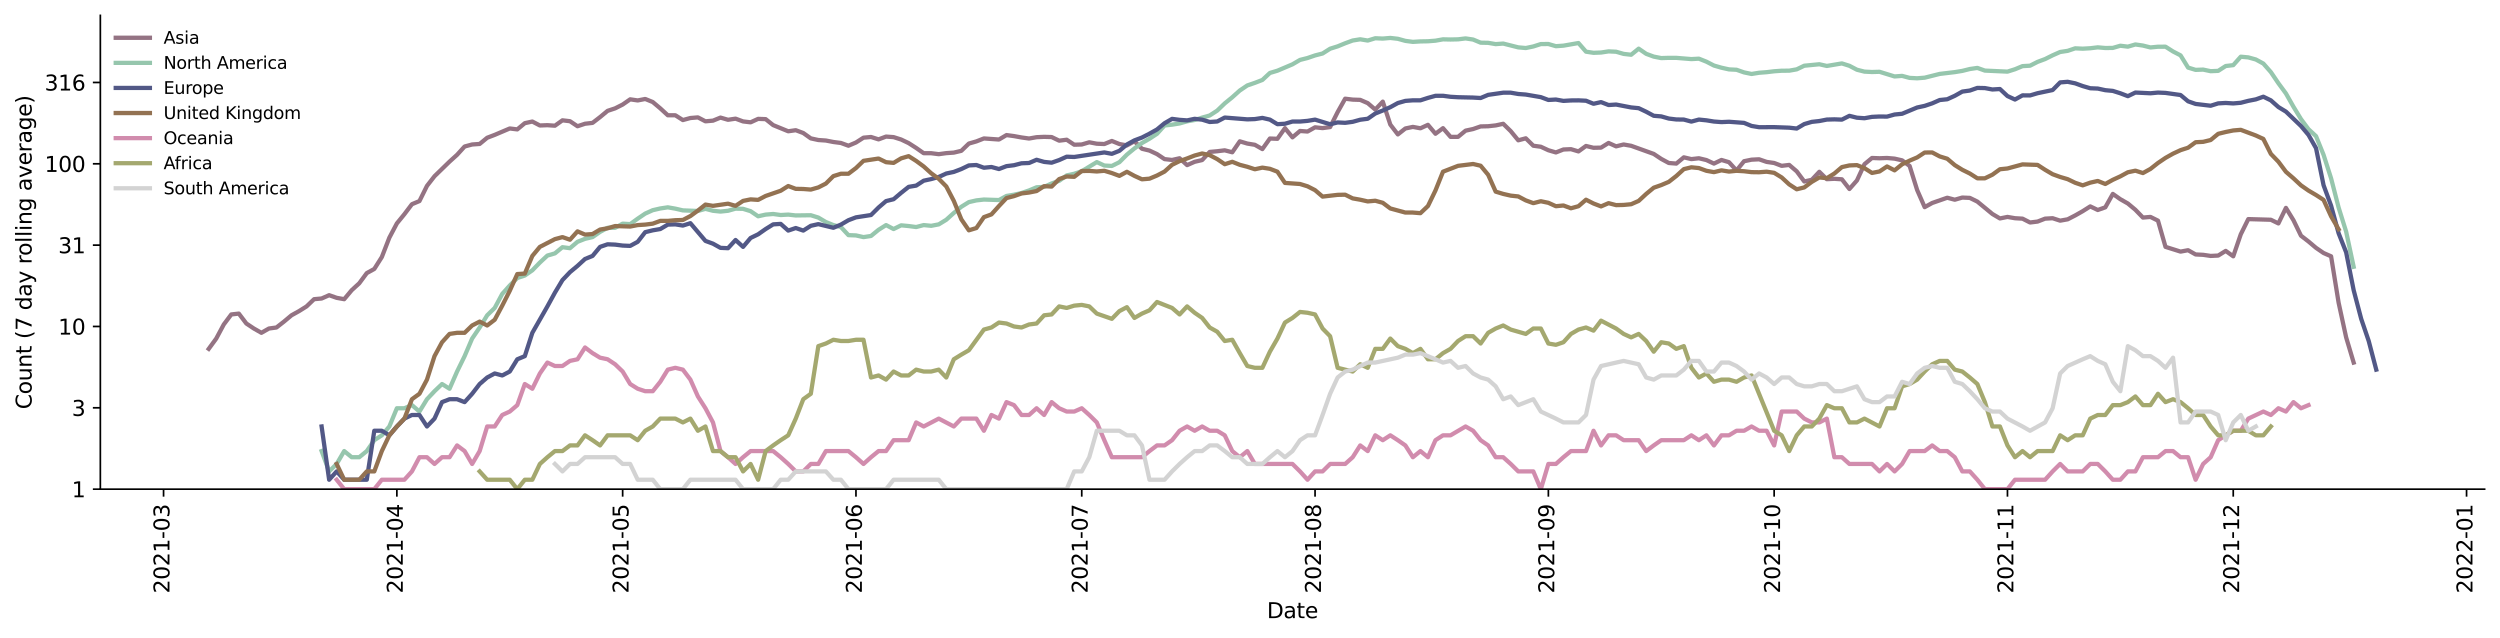 <?xml version="1.0" encoding="utf-8" standalone="no"?>
<!DOCTYPE svg PUBLIC "-//W3C//DTD SVG 1.1//EN"
  "http://www.w3.org/Graphics/SVG/1.1/DTD/svg11.dtd">
<svg height="298.621pt" version="1.1" viewBox="0 0 1170.166 298.621" width="1170.166pt" xmlns="http://www.w3.org/2000/svg" xmlns:xlink="http://www.w3.org/1999/xlink">
 <defs>
  <style type="text/css">*{stroke-linecap:butt;stroke-linejoin:round;}</style>
 </defs>
 <g id="figure_1">
  <g id="patch_1">
   <path d="M 0 298.621 
L 1170.166 298.621 
L 1170.166 0 
L 0 0 
z
" style="fill:#ffffff;"/>
  </g>
  <g id="axes_1">
   <g id="patch_2">
    <path d="M 46.966 228.96 
L 1162.966 228.96 
L 1162.966 7.2 
L 46.966 7.2 
z
" style="fill:#ffffff;"/>
   </g>
   <g id="matplotlib.axis_1">
    <g id="xtick_1">
     <g id="line2d_1">
      <defs>
       <path d="M 0 0 
L 0 3.5 
" id="mc1070c1265" style="stroke:#000000;stroke-width:0.8;"/>
      </defs>
      <g>
       <use style="stroke:#000000;stroke-width:0.8;" x="76.557" xlink:href="#mc1070c1265" y="228.96"/>
      </g>
     </g>
     <g id="text_1">
      <!-- 2021-03 -->
      <g transform="translate(79.316 277.743)rotate(-90)scale(0.1 -0.1)">
       <defs>
        <path d="M 1228 531 
L 3431 531 
L 3431 0 
L 469 0 
L 469 531 
Q 828 903 1448 1529 
Q 2069 2156 2228 2338 
Q 2531 2678 2651 2914 
Q 2772 3150 2772 3378 
Q 2772 3750 2511 3984 
Q 2250 4219 1831 4219 
Q 1534 4219 1204 4116 
Q 875 4013 500 3803 
L 500 4441 
Q 881 4594 1212 4672 
Q 1544 4750 1819 4750 
Q 2544 4750 2975 4387 
Q 3406 4025 3406 3419 
Q 3406 3131 3298 2873 
Q 3191 2616 2906 2266 
Q 2828 2175 2409 1742 
Q 1991 1309 1228 531 
z
" id="DejaVuSans-32" transform="scale(0.016)"/>
        <path d="M 2034 4250 
Q 1547 4250 1301 3770 
Q 1056 3291 1056 2328 
Q 1056 1369 1301 889 
Q 1547 409 2034 409 
Q 2525 409 2770 889 
Q 3016 1369 3016 2328 
Q 3016 3291 2770 3770 
Q 2525 4250 2034 4250 
z
M 2034 4750 
Q 2819 4750 3233 4129 
Q 3647 3509 3647 2328 
Q 3647 1150 3233 529 
Q 2819 -91 2034 -91 
Q 1250 -91 836 529 
Q 422 1150 422 2328 
Q 422 3509 836 4129 
Q 1250 4750 2034 4750 
z
" id="DejaVuSans-30" transform="scale(0.016)"/>
        <path d="M 794 531 
L 1825 531 
L 1825 4091 
L 703 3866 
L 703 4441 
L 1819 4666 
L 2450 4666 
L 2450 531 
L 3481 531 
L 3481 0 
L 794 0 
L 794 531 
z
" id="DejaVuSans-31" transform="scale(0.016)"/>
        <path d="M 313 2009 
L 1997 2009 
L 1997 1497 
L 313 1497 
L 313 2009 
z
" id="DejaVuSans-2d" transform="scale(0.016)"/>
        <path d="M 2597 2516 
Q 3050 2419 3304 2112 
Q 3559 1806 3559 1356 
Q 3559 666 3084 287 
Q 2609 -91 1734 -91 
Q 1441 -91 1130 -33 
Q 819 25 488 141 
L 488 750 
Q 750 597 1062 519 
Q 1375 441 1716 441 
Q 2309 441 2620 675 
Q 2931 909 2931 1356 
Q 2931 1769 2642 2001 
Q 2353 2234 1838 2234 
L 1294 2234 
L 1294 2753 
L 1863 2753 
Q 2328 2753 2575 2939 
Q 2822 3125 2822 3475 
Q 2822 3834 2567 4026 
Q 2313 4219 1838 4219 
Q 1578 4219 1281 4162 
Q 984 4106 628 3988 
L 628 4550 
Q 988 4650 1302 4700 
Q 1616 4750 1894 4750 
Q 2613 4750 3031 4423 
Q 3450 4097 3450 3541 
Q 3450 3153 3228 2886 
Q 3006 2619 2597 2516 
z
" id="DejaVuSans-33" transform="scale(0.016)"/>
       </defs>
       <use xlink:href="#DejaVuSans-32"/>
       <use x="63.623" xlink:href="#DejaVuSans-30"/>
       <use x="127.246" xlink:href="#DejaVuSans-32"/>
       <use x="190.869" xlink:href="#DejaVuSans-31"/>
       <use x="254.492" xlink:href="#DejaVuSans-2d"/>
       <use x="290.576" xlink:href="#DejaVuSans-30"/>
       <use x="354.199" xlink:href="#DejaVuSans-33"/>
      </g>
     </g>
    </g>
    <g id="xtick_2">
     <g id="line2d_2">
      <g>
       <use style="stroke:#000000;stroke-width:0.8;" x="185.761" xlink:href="#mc1070c1265" y="228.96"/>
      </g>
     </g>
     <g id="text_2">
      <!-- 2021-04 -->
      <g transform="translate(188.52 277.743)rotate(-90)scale(0.1 -0.1)">
       <defs>
        <path d="M 2419 4116 
L 825 1625 
L 2419 1625 
L 2419 4116 
z
M 2253 4666 
L 3047 4666 
L 3047 1625 
L 3713 1625 
L 3713 1100 
L 3047 1100 
L 3047 0 
L 2419 0 
L 2419 1100 
L 313 1100 
L 313 1709 
L 2253 4666 
z
" id="DejaVuSans-34" transform="scale(0.016)"/>
       </defs>
       <use xlink:href="#DejaVuSans-32"/>
       <use x="63.623" xlink:href="#DejaVuSans-30"/>
       <use x="127.246" xlink:href="#DejaVuSans-32"/>
       <use x="190.869" xlink:href="#DejaVuSans-31"/>
       <use x="254.492" xlink:href="#DejaVuSans-2d"/>
       <use x="290.576" xlink:href="#DejaVuSans-30"/>
       <use x="354.199" xlink:href="#DejaVuSans-34"/>
      </g>
     </g>
    </g>
    <g id="xtick_3">
     <g id="line2d_3">
      <g>
       <use style="stroke:#000000;stroke-width:0.8;" x="291.443" xlink:href="#mc1070c1265" y="228.96"/>
      </g>
     </g>
     <g id="text_3">
      <!-- 2021-05 -->
      <g transform="translate(294.202 277.743)rotate(-90)scale(0.1 -0.1)">
       <defs>
        <path d="M 691 4666 
L 3169 4666 
L 3169 4134 
L 1269 4134 
L 1269 2991 
Q 1406 3038 1543 3061 
Q 1681 3084 1819 3084 
Q 2600 3084 3056 2656 
Q 3513 2228 3513 1497 
Q 3513 744 3044 326 
Q 2575 -91 1722 -91 
Q 1428 -91 1123 -41 
Q 819 9 494 109 
L 494 744 
Q 775 591 1075 516 
Q 1375 441 1709 441 
Q 2250 441 2565 725 
Q 2881 1009 2881 1497 
Q 2881 1984 2565 2268 
Q 2250 2553 1709 2553 
Q 1456 2553 1204 2497 
Q 953 2441 691 2322 
L 691 4666 
z
" id="DejaVuSans-35" transform="scale(0.016)"/>
       </defs>
       <use xlink:href="#DejaVuSans-32"/>
       <use x="63.623" xlink:href="#DejaVuSans-30"/>
       <use x="127.246" xlink:href="#DejaVuSans-32"/>
       <use x="190.869" xlink:href="#DejaVuSans-31"/>
       <use x="254.492" xlink:href="#DejaVuSans-2d"/>
       <use x="290.576" xlink:href="#DejaVuSans-30"/>
       <use x="354.199" xlink:href="#DejaVuSans-35"/>
      </g>
     </g>
    </g>
    <g id="xtick_4">
     <g id="line2d_4">
      <g>
       <use style="stroke:#000000;stroke-width:0.8;" x="400.647" xlink:href="#mc1070c1265" y="228.96"/>
      </g>
     </g>
     <g id="text_4">
      <!-- 2021-06 -->
      <g transform="translate(403.407 277.743)rotate(-90)scale(0.1 -0.1)">
       <defs>
        <path d="M 2113 2584 
Q 1688 2584 1439 2293 
Q 1191 2003 1191 1497 
Q 1191 994 1439 701 
Q 1688 409 2113 409 
Q 2538 409 2786 701 
Q 3034 994 3034 1497 
Q 3034 2003 2786 2293 
Q 2538 2584 2113 2584 
z
M 3366 4563 
L 3366 3988 
Q 3128 4100 2886 4159 
Q 2644 4219 2406 4219 
Q 1781 4219 1451 3797 
Q 1122 3375 1075 2522 
Q 1259 2794 1537 2939 
Q 1816 3084 2150 3084 
Q 2853 3084 3261 2657 
Q 3669 2231 3669 1497 
Q 3669 778 3244 343 
Q 2819 -91 2113 -91 
Q 1303 -91 875 529 
Q 447 1150 447 2328 
Q 447 3434 972 4092 
Q 1497 4750 2381 4750 
Q 2619 4750 2861 4703 
Q 3103 4656 3366 4563 
z
" id="DejaVuSans-36" transform="scale(0.016)"/>
       </defs>
       <use xlink:href="#DejaVuSans-32"/>
       <use x="63.623" xlink:href="#DejaVuSans-30"/>
       <use x="127.246" xlink:href="#DejaVuSans-32"/>
       <use x="190.869" xlink:href="#DejaVuSans-31"/>
       <use x="254.492" xlink:href="#DejaVuSans-2d"/>
       <use x="290.576" xlink:href="#DejaVuSans-30"/>
       <use x="354.199" xlink:href="#DejaVuSans-36"/>
      </g>
     </g>
    </g>
    <g id="xtick_5">
     <g id="line2d_5">
      <g>
       <use style="stroke:#000000;stroke-width:0.8;" x="506.329" xlink:href="#mc1070c1265" y="228.96"/>
      </g>
     </g>
     <g id="text_5">
      <!-- 2021-07 -->
      <g transform="translate(509.089 277.743)rotate(-90)scale(0.1 -0.1)">
       <defs>
        <path d="M 525 4666 
L 3525 4666 
L 3525 4397 
L 1831 0 
L 1172 0 
L 2766 4134 
L 525 4134 
L 525 4666 
z
" id="DejaVuSans-37" transform="scale(0.016)"/>
       </defs>
       <use xlink:href="#DejaVuSans-32"/>
       <use x="63.623" xlink:href="#DejaVuSans-30"/>
       <use x="127.246" xlink:href="#DejaVuSans-32"/>
       <use x="190.869" xlink:href="#DejaVuSans-31"/>
       <use x="254.492" xlink:href="#DejaVuSans-2d"/>
       <use x="290.576" xlink:href="#DejaVuSans-30"/>
       <use x="354.199" xlink:href="#DejaVuSans-37"/>
      </g>
     </g>
    </g>
    <g id="xtick_6">
     <g id="line2d_6">
      <g>
       <use style="stroke:#000000;stroke-width:0.8;" x="615.534" xlink:href="#mc1070c1265" y="228.96"/>
      </g>
     </g>
     <g id="text_6">
      <!-- 2021-08 -->
      <g transform="translate(618.293 277.743)rotate(-90)scale(0.1 -0.1)">
       <defs>
        <path d="M 2034 2216 
Q 1584 2216 1326 1975 
Q 1069 1734 1069 1313 
Q 1069 891 1326 650 
Q 1584 409 2034 409 
Q 2484 409 2743 651 
Q 3003 894 3003 1313 
Q 3003 1734 2745 1975 
Q 2488 2216 2034 2216 
z
M 1403 2484 
Q 997 2584 770 2862 
Q 544 3141 544 3541 
Q 544 4100 942 4425 
Q 1341 4750 2034 4750 
Q 2731 4750 3128 4425 
Q 3525 4100 3525 3541 
Q 3525 3141 3298 2862 
Q 3072 2584 2669 2484 
Q 3125 2378 3379 2068 
Q 3634 1759 3634 1313 
Q 3634 634 3220 271 
Q 2806 -91 2034 -91 
Q 1263 -91 848 271 
Q 434 634 434 1313 
Q 434 1759 690 2068 
Q 947 2378 1403 2484 
z
M 1172 3481 
Q 1172 3119 1398 2916 
Q 1625 2713 2034 2713 
Q 2441 2713 2670 2916 
Q 2900 3119 2900 3481 
Q 2900 3844 2670 4047 
Q 2441 4250 2034 4250 
Q 1625 4250 1398 4047 
Q 1172 3844 1172 3481 
z
" id="DejaVuSans-38" transform="scale(0.016)"/>
       </defs>
       <use xlink:href="#DejaVuSans-32"/>
       <use x="63.623" xlink:href="#DejaVuSans-30"/>
       <use x="127.246" xlink:href="#DejaVuSans-32"/>
       <use x="190.869" xlink:href="#DejaVuSans-31"/>
       <use x="254.492" xlink:href="#DejaVuSans-2d"/>
       <use x="290.576" xlink:href="#DejaVuSans-30"/>
       <use x="354.199" xlink:href="#DejaVuSans-38"/>
      </g>
     </g>
    </g>
    <g id="xtick_7">
     <g id="line2d_7">
      <g>
       <use style="stroke:#000000;stroke-width:0.8;" x="724.738" xlink:href="#mc1070c1265" y="228.96"/>
      </g>
     </g>
     <g id="text_7">
      <!-- 2021-09 -->
      <g transform="translate(727.498 277.743)rotate(-90)scale(0.1 -0.1)">
       <defs>
        <path d="M 703 97 
L 703 672 
Q 941 559 1184 500 
Q 1428 441 1663 441 
Q 2288 441 2617 861 
Q 2947 1281 2994 2138 
Q 2813 1869 2534 1725 
Q 2256 1581 1919 1581 
Q 1219 1581 811 2004 
Q 403 2428 403 3163 
Q 403 3881 828 4315 
Q 1253 4750 1959 4750 
Q 2769 4750 3195 4129 
Q 3622 3509 3622 2328 
Q 3622 1225 3098 567 
Q 2575 -91 1691 -91 
Q 1453 -91 1209 -44 
Q 966 3 703 97 
z
M 1959 2075 
Q 2384 2075 2632 2365 
Q 2881 2656 2881 3163 
Q 2881 3666 2632 3958 
Q 2384 4250 1959 4250 
Q 1534 4250 1286 3958 
Q 1038 3666 1038 3163 
Q 1038 2656 1286 2365 
Q 1534 2075 1959 2075 
z
" id="DejaVuSans-39" transform="scale(0.016)"/>
       </defs>
       <use xlink:href="#DejaVuSans-32"/>
       <use x="63.623" xlink:href="#DejaVuSans-30"/>
       <use x="127.246" xlink:href="#DejaVuSans-32"/>
       <use x="190.869" xlink:href="#DejaVuSans-31"/>
       <use x="254.492" xlink:href="#DejaVuSans-2d"/>
       <use x="290.576" xlink:href="#DejaVuSans-30"/>
       <use x="354.199" xlink:href="#DejaVuSans-39"/>
      </g>
     </g>
    </g>
    <g id="xtick_8">
     <g id="line2d_8">
      <g>
       <use style="stroke:#000000;stroke-width:0.8;" x="830.42" xlink:href="#mc1070c1265" y="228.96"/>
      </g>
     </g>
     <g id="text_8">
      <!-- 2021-10 -->
      <g transform="translate(833.18 277.743)rotate(-90)scale(0.1 -0.1)">
       <use xlink:href="#DejaVuSans-32"/>
       <use x="63.623" xlink:href="#DejaVuSans-30"/>
       <use x="127.246" xlink:href="#DejaVuSans-32"/>
       <use x="190.869" xlink:href="#DejaVuSans-31"/>
       <use x="254.492" xlink:href="#DejaVuSans-2d"/>
       <use x="290.576" xlink:href="#DejaVuSans-31"/>
       <use x="354.199" xlink:href="#DejaVuSans-30"/>
      </g>
     </g>
    </g>
    <g id="xtick_9">
     <g id="line2d_9">
      <g>
       <use style="stroke:#000000;stroke-width:0.8;" x="939.625" xlink:href="#mc1070c1265" y="228.96"/>
      </g>
     </g>
     <g id="text_9">
      <!-- 2021-11 -->
      <g transform="translate(942.384 277.743)rotate(-90)scale(0.1 -0.1)">
       <use xlink:href="#DejaVuSans-32"/>
       <use x="63.623" xlink:href="#DejaVuSans-30"/>
       <use x="127.246" xlink:href="#DejaVuSans-32"/>
       <use x="190.869" xlink:href="#DejaVuSans-31"/>
       <use x="254.492" xlink:href="#DejaVuSans-2d"/>
       <use x="290.576" xlink:href="#DejaVuSans-31"/>
       <use x="354.199" xlink:href="#DejaVuSans-31"/>
      </g>
     </g>
    </g>
    <g id="xtick_10">
     <g id="line2d_10">
      <g>
       <use style="stroke:#000000;stroke-width:0.8;" x="1045.307" xlink:href="#mc1070c1265" y="228.96"/>
      </g>
     </g>
     <g id="text_10">
      <!-- 2021-12 -->
      <g transform="translate(1048.066 277.743)rotate(-90)scale(0.1 -0.1)">
       <use xlink:href="#DejaVuSans-32"/>
       <use x="63.623" xlink:href="#DejaVuSans-30"/>
       <use x="127.246" xlink:href="#DejaVuSans-32"/>
       <use x="190.869" xlink:href="#DejaVuSans-31"/>
       <use x="254.492" xlink:href="#DejaVuSans-2d"/>
       <use x="290.576" xlink:href="#DejaVuSans-31"/>
       <use x="354.199" xlink:href="#DejaVuSans-32"/>
      </g>
     </g>
    </g>
    <g id="xtick_11">
     <g id="line2d_11">
      <g>
       <use style="stroke:#000000;stroke-width:0.8;" x="1154.511" xlink:href="#mc1070c1265" y="228.96"/>
      </g>
     </g>
     <g id="text_11">
      <!-- 2022-01 -->
      <g transform="translate(1157.27 277.743)rotate(-90)scale(0.1 -0.1)">
       <use xlink:href="#DejaVuSans-32"/>
       <use x="63.623" xlink:href="#DejaVuSans-30"/>
       <use x="127.246" xlink:href="#DejaVuSans-32"/>
       <use x="190.869" xlink:href="#DejaVuSans-32"/>
       <use x="254.492" xlink:href="#DejaVuSans-2d"/>
       <use x="290.576" xlink:href="#DejaVuSans-30"/>
       <use x="354.199" xlink:href="#DejaVuSans-31"/>
      </g>
     </g>
    </g>
    <g id="text_12">
     <!-- Date -->
     <g transform="translate(593.015 289.341)scale(0.1 -0.1)">
      <defs>
       <path d="M 1259 4147 
L 1259 519 
L 2022 519 
Q 2988 519 3436 956 
Q 3884 1394 3884 2338 
Q 3884 3275 3436 3711 
Q 2988 4147 2022 4147 
L 1259 4147 
z
M 628 4666 
L 1925 4666 
Q 3281 4666 3915 4102 
Q 4550 3538 4550 2338 
Q 4550 1131 3912 565 
Q 3275 0 1925 0 
L 628 0 
L 628 4666 
z
" id="DejaVuSans-44" transform="scale(0.016)"/>
       <path d="M 2194 1759 
Q 1497 1759 1228 1600 
Q 959 1441 959 1056 
Q 959 750 1161 570 
Q 1363 391 1709 391 
Q 2188 391 2477 730 
Q 2766 1069 2766 1631 
L 2766 1759 
L 2194 1759 
z
M 3341 1997 
L 3341 0 
L 2766 0 
L 2766 531 
Q 2569 213 2275 61 
Q 1981 -91 1556 -91 
Q 1019 -91 701 211 
Q 384 513 384 1019 
Q 384 1609 779 1909 
Q 1175 2209 1959 2209 
L 2766 2209 
L 2766 2266 
Q 2766 2663 2505 2880 
Q 2244 3097 1772 3097 
Q 1472 3097 1187 3025 
Q 903 2953 641 2809 
L 641 3341 
Q 956 3463 1253 3523 
Q 1550 3584 1831 3584 
Q 2591 3584 2966 3190 
Q 3341 2797 3341 1997 
z
" id="DejaVuSans-61" transform="scale(0.016)"/>
       <path d="M 1172 4494 
L 1172 3500 
L 2356 3500 
L 2356 3053 
L 1172 3053 
L 1172 1153 
Q 1172 725 1289 603 
Q 1406 481 1766 481 
L 2356 481 
L 2356 0 
L 1766 0 
Q 1100 0 847 248 
Q 594 497 594 1153 
L 594 3053 
L 172 3053 
L 172 3500 
L 594 3500 
L 594 4494 
L 1172 4494 
z
" id="DejaVuSans-74" transform="scale(0.016)"/>
       <path d="M 3597 1894 
L 3597 1613 
L 953 1613 
Q 991 1019 1311 708 
Q 1631 397 2203 397 
Q 2534 397 2845 478 
Q 3156 559 3463 722 
L 3463 178 
Q 3153 47 2828 -22 
Q 2503 -91 2169 -91 
Q 1331 -91 842 396 
Q 353 884 353 1716 
Q 353 2575 817 3079 
Q 1281 3584 2069 3584 
Q 2775 3584 3186 3129 
Q 3597 2675 3597 1894 
z
M 3022 2063 
Q 3016 2534 2758 2815 
Q 2500 3097 2075 3097 
Q 1594 3097 1305 2825 
Q 1016 2553 972 2059 
L 3022 2063 
z
" id="DejaVuSans-65" transform="scale(0.016)"/>
      </defs>
      <use xlink:href="#DejaVuSans-44"/>
      <use x="77.002" xlink:href="#DejaVuSans-61"/>
      <use x="138.281" xlink:href="#DejaVuSans-74"/>
      <use x="177.49" xlink:href="#DejaVuSans-65"/>
     </g>
    </g>
   </g>
   <g id="matplotlib.axis_2">
    <g id="ytick_1">
     <g id="line2d_12">
      <defs>
       <path d="M 0 0 
L -3.5 0 
" id="m40c1a2ce57" style="stroke:#000000;stroke-width:0.8;"/>
      </defs>
      <g>
       <use style="stroke:#000000;stroke-width:0.8;" x="46.966" xlink:href="#m40c1a2ce57" y="228.96"/>
      </g>
     </g>
     <g id="text_13">
      <!-- 1 -->
      <g transform="translate(33.603 232.759)scale(0.1 -0.1)">
       <use xlink:href="#DejaVuSans-31"/>
      </g>
     </g>
    </g>
    <g id="ytick_2">
     <g id="line2d_13">
      <g>
       <use style="stroke:#000000;stroke-width:0.8;" x="46.966" xlink:href="#m40c1a2ce57" y="190.886"/>
      </g>
     </g>
     <g id="text_14">
      <!-- 3 -->
      <g transform="translate(33.603 194.686)scale(0.1 -0.1)">
       <use xlink:href="#DejaVuSans-33"/>
      </g>
     </g>
    </g>
    <g id="ytick_3">
     <g id="line2d_14">
      <g>
       <use style="stroke:#000000;stroke-width:0.8;" x="46.966" xlink:href="#m40c1a2ce57" y="152.813"/>
      </g>
     </g>
     <g id="text_15">
      <!-- 10 -->
      <g transform="translate(27.241 156.612)scale(0.1 -0.1)">
       <use xlink:href="#DejaVuSans-31"/>
       <use x="63.623" xlink:href="#DejaVuSans-30"/>
      </g>
     </g>
    </g>
    <g id="ytick_4">
     <g id="line2d_15">
      <g>
       <use style="stroke:#000000;stroke-width:0.8;" x="46.966" xlink:href="#m40c1a2ce57" y="114.739"/>
      </g>
     </g>
     <g id="text_16">
      <!-- 31 -->
      <g transform="translate(27.241 118.539)scale(0.1 -0.1)">
       <use xlink:href="#DejaVuSans-33"/>
       <use x="63.623" xlink:href="#DejaVuSans-31"/>
      </g>
     </g>
    </g>
    <g id="ytick_5">
     <g id="line2d_16">
      <g>
       <use style="stroke:#000000;stroke-width:0.8;" x="46.966" xlink:href="#m40c1a2ce57" y="76.666"/>
      </g>
     </g>
     <g id="text_17">
      <!-- 100 -->
      <g transform="translate(20.878 80.465)scale(0.1 -0.1)">
       <use xlink:href="#DejaVuSans-31"/>
       <use x="63.623" xlink:href="#DejaVuSans-30"/>
       <use x="127.246" xlink:href="#DejaVuSans-30"/>
      </g>
     </g>
    </g>
    <g id="ytick_6">
     <g id="line2d_17">
      <g>
       <use style="stroke:#000000;stroke-width:0.8;" x="46.966" xlink:href="#m40c1a2ce57" y="38.592"/>
      </g>
     </g>
     <g id="text_18">
      <!-- 316 -->
      <g transform="translate(20.878 42.391)scale(0.1 -0.1)">
       <use xlink:href="#DejaVuSans-33"/>
       <use x="63.623" xlink:href="#DejaVuSans-31"/>
       <use x="127.246" xlink:href="#DejaVuSans-36"/>
      </g>
     </g>
    </g>
    <g id="text_19">
     <!-- Count (7 day rolling average) -->
     <g transform="translate(14.798 191.548)rotate(-90)scale(0.1 -0.1)">
      <defs>
       <path d="M 4122 4306 
L 4122 3641 
Q 3803 3938 3442 4084 
Q 3081 4231 2675 4231 
Q 1875 4231 1450 3742 
Q 1025 3253 1025 2328 
Q 1025 1406 1450 917 
Q 1875 428 2675 428 
Q 3081 428 3442 575 
Q 3803 722 4122 1019 
L 4122 359 
Q 3791 134 3420 21 
Q 3050 -91 2638 -91 
Q 1578 -91 968 557 
Q 359 1206 359 2328 
Q 359 3453 968 4101 
Q 1578 4750 2638 4750 
Q 3056 4750 3426 4639 
Q 3797 4528 4122 4306 
z
" id="DejaVuSans-43" transform="scale(0.016)"/>
       <path d="M 1959 3097 
Q 1497 3097 1228 2736 
Q 959 2375 959 1747 
Q 959 1119 1226 758 
Q 1494 397 1959 397 
Q 2419 397 2687 759 
Q 2956 1122 2956 1747 
Q 2956 2369 2687 2733 
Q 2419 3097 1959 3097 
z
M 1959 3584 
Q 2709 3584 3137 3096 
Q 3566 2609 3566 1747 
Q 3566 888 3137 398 
Q 2709 -91 1959 -91 
Q 1206 -91 779 398 
Q 353 888 353 1747 
Q 353 2609 779 3096 
Q 1206 3584 1959 3584 
z
" id="DejaVuSans-6f" transform="scale(0.016)"/>
       <path d="M 544 1381 
L 544 3500 
L 1119 3500 
L 1119 1403 
Q 1119 906 1312 657 
Q 1506 409 1894 409 
Q 2359 409 2629 706 
Q 2900 1003 2900 1516 
L 2900 3500 
L 3475 3500 
L 3475 0 
L 2900 0 
L 2900 538 
Q 2691 219 2414 64 
Q 2138 -91 1772 -91 
Q 1169 -91 856 284 
Q 544 659 544 1381 
z
M 1991 3584 
L 1991 3584 
z
" id="DejaVuSans-75" transform="scale(0.016)"/>
       <path d="M 3513 2113 
L 3513 0 
L 2938 0 
L 2938 2094 
Q 2938 2591 2744 2837 
Q 2550 3084 2163 3084 
Q 1697 3084 1428 2787 
Q 1159 2491 1159 1978 
L 1159 0 
L 581 0 
L 581 3500 
L 1159 3500 
L 1159 2956 
Q 1366 3272 1645 3428 
Q 1925 3584 2291 3584 
Q 2894 3584 3203 3211 
Q 3513 2838 3513 2113 
z
" id="DejaVuSans-6e" transform="scale(0.016)"/>
       <path id="DejaVuSans-20" transform="scale(0.016)"/>
       <path d="M 1984 4856 
Q 1566 4138 1362 3434 
Q 1159 2731 1159 2009 
Q 1159 1288 1364 580 
Q 1569 -128 1984 -844 
L 1484 -844 
Q 1016 -109 783 600 
Q 550 1309 550 2009 
Q 550 2706 781 3412 
Q 1013 4119 1484 4856 
L 1984 4856 
z
" id="DejaVuSans-28" transform="scale(0.016)"/>
       <path d="M 2906 2969 
L 2906 4863 
L 3481 4863 
L 3481 0 
L 2906 0 
L 2906 525 
Q 2725 213 2448 61 
Q 2172 -91 1784 -91 
Q 1150 -91 751 415 
Q 353 922 353 1747 
Q 353 2572 751 3078 
Q 1150 3584 1784 3584 
Q 2172 3584 2448 3432 
Q 2725 3281 2906 2969 
z
M 947 1747 
Q 947 1113 1208 752 
Q 1469 391 1925 391 
Q 2381 391 2643 752 
Q 2906 1113 2906 1747 
Q 2906 2381 2643 2742 
Q 2381 3103 1925 3103 
Q 1469 3103 1208 2742 
Q 947 2381 947 1747 
z
" id="DejaVuSans-64" transform="scale(0.016)"/>
       <path d="M 2059 -325 
Q 1816 -950 1584 -1140 
Q 1353 -1331 966 -1331 
L 506 -1331 
L 506 -850 
L 844 -850 
Q 1081 -850 1212 -737 
Q 1344 -625 1503 -206 
L 1606 56 
L 191 3500 
L 800 3500 
L 1894 763 
L 2988 3500 
L 3597 3500 
L 2059 -325 
z
" id="DejaVuSans-79" transform="scale(0.016)"/>
       <path d="M 2631 2963 
Q 2534 3019 2420 3045 
Q 2306 3072 2169 3072 
Q 1681 3072 1420 2755 
Q 1159 2438 1159 1844 
L 1159 0 
L 581 0 
L 581 3500 
L 1159 3500 
L 1159 2956 
Q 1341 3275 1631 3429 
Q 1922 3584 2338 3584 
Q 2397 3584 2469 3576 
Q 2541 3569 2628 3553 
L 2631 2963 
z
" id="DejaVuSans-72" transform="scale(0.016)"/>
       <path d="M 603 4863 
L 1178 4863 
L 1178 0 
L 603 0 
L 603 4863 
z
" id="DejaVuSans-6c" transform="scale(0.016)"/>
       <path d="M 603 3500 
L 1178 3500 
L 1178 0 
L 603 0 
L 603 3500 
z
M 603 4863 
L 1178 4863 
L 1178 4134 
L 603 4134 
L 603 4863 
z
" id="DejaVuSans-69" transform="scale(0.016)"/>
       <path d="M 2906 1791 
Q 2906 2416 2648 2759 
Q 2391 3103 1925 3103 
Q 1463 3103 1205 2759 
Q 947 2416 947 1791 
Q 947 1169 1205 825 
Q 1463 481 1925 481 
Q 2391 481 2648 825 
Q 2906 1169 2906 1791 
z
M 3481 434 
Q 3481 -459 3084 -895 
Q 2688 -1331 1869 -1331 
Q 1566 -1331 1297 -1286 
Q 1028 -1241 775 -1147 
L 775 -588 
Q 1028 -725 1275 -790 
Q 1522 -856 1778 -856 
Q 2344 -856 2625 -561 
Q 2906 -266 2906 331 
L 2906 616 
Q 2728 306 2450 153 
Q 2172 0 1784 0 
Q 1141 0 747 490 
Q 353 981 353 1791 
Q 353 2603 747 3093 
Q 1141 3584 1784 3584 
Q 2172 3584 2450 3431 
Q 2728 3278 2906 2969 
L 2906 3500 
L 3481 3500 
L 3481 434 
z
" id="DejaVuSans-67" transform="scale(0.016)"/>
       <path d="M 191 3500 
L 800 3500 
L 1894 563 
L 2988 3500 
L 3597 3500 
L 2284 0 
L 1503 0 
L 191 3500 
z
" id="DejaVuSans-76" transform="scale(0.016)"/>
       <path d="M 513 4856 
L 1013 4856 
Q 1481 4119 1714 3412 
Q 1947 2706 1947 2009 
Q 1947 1309 1714 600 
Q 1481 -109 1013 -844 
L 513 -844 
Q 928 -128 1133 580 
Q 1338 1288 1338 2009 
Q 1338 2731 1133 3434 
Q 928 4138 513 4856 
z
" id="DejaVuSans-29" transform="scale(0.016)"/>
      </defs>
      <use xlink:href="#DejaVuSans-43"/>
      <use x="69.824" xlink:href="#DejaVuSans-6f"/>
      <use x="131.006" xlink:href="#DejaVuSans-75"/>
      <use x="194.385" xlink:href="#DejaVuSans-6e"/>
      <use x="257.764" xlink:href="#DejaVuSans-74"/>
      <use x="296.973" xlink:href="#DejaVuSans-20"/>
      <use x="328.76" xlink:href="#DejaVuSans-28"/>
      <use x="367.773" xlink:href="#DejaVuSans-37"/>
      <use x="431.396" xlink:href="#DejaVuSans-20"/>
      <use x="463.184" xlink:href="#DejaVuSans-64"/>
      <use x="526.66" xlink:href="#DejaVuSans-61"/>
      <use x="587.939" xlink:href="#DejaVuSans-79"/>
      <use x="647.119" xlink:href="#DejaVuSans-20"/>
      <use x="678.906" xlink:href="#DejaVuSans-72"/>
      <use x="717.77" xlink:href="#DejaVuSans-6f"/>
      <use x="778.951" xlink:href="#DejaVuSans-6c"/>
      <use x="806.734" xlink:href="#DejaVuSans-6c"/>
      <use x="834.518" xlink:href="#DejaVuSans-69"/>
      <use x="862.301" xlink:href="#DejaVuSans-6e"/>
      <use x="925.68" xlink:href="#DejaVuSans-67"/>
      <use x="989.156" xlink:href="#DejaVuSans-20"/>
      <use x="1020.943" xlink:href="#DejaVuSans-61"/>
      <use x="1082.223" xlink:href="#DejaVuSans-76"/>
      <use x="1141.402" xlink:href="#DejaVuSans-65"/>
      <use x="1202.926" xlink:href="#DejaVuSans-72"/>
      <use x="1244.039" xlink:href="#DejaVuSans-61"/>
      <use x="1305.318" xlink:href="#DejaVuSans-67"/>
      <use x="1368.795" xlink:href="#DejaVuSans-65"/>
      <use x="1430.318" xlink:href="#DejaVuSans-29"/>
     </g>
    </g>
   </g>
   <g id="line2d_18">
    <path clip-path="url(#p0d1a0e5a4f)" d="M 97.693 163.285 
L 101.216 158.466 
L 104.738 151.881 
L 108.261 147.179 
L 111.784 146.783 
L 115.307 151.425 
L 118.829 153.771 
L 122.352 155.776 
L 125.875 153.771 
L 129.397 153.289 
L 132.92 150.531 
L 136.443 147.58 
L 139.966 145.623 
L 143.488 143.417 
L 147.011 140.04 
L 150.534 139.72 
L 154.057 138.168 
L 157.579 139.404 
L 161.102 140.04 
L 164.625 135.825 
L 168.147 132.596 
L 171.67 127.83 
L 175.193 125.89 
L 178.716 120.318 
L 182.238 111.249 
L 185.761 104.576 
L 189.284 100.256 
L 192.807 95.588 
L 196.329 94.115 
L 199.852 87.009 
L 203.375 82.488 
L 210.42 75.642 
L 213.943 72.457 
L 217.466 68.576 
L 220.988 67.628 
L 224.511 67.377 
L 228.034 64.476 
L 231.557 63.131 
L 238.602 60.134 
L 242.125 60.566 
L 245.647 57.65 
L 249.17 56.888 
L 252.693 58.731 
L 256.216 58.594 
L 259.738 58.841 
L 263.261 56.321 
L 266.784 56.732 
L 270.307 59.09 
L 273.829 57.917 
L 277.352 57.517 
L 280.875 54.799 
L 284.397 51.883 
L 287.92 50.72 
L 291.443 48.937 
L 294.966 46.496 
L 298.488 47.013 
L 302.011 46.326 
L 305.534 47.753 
L 309.057 50.72 
L 312.579 53.956 
L 316.102 53.956 
L 319.625 56.194 
L 323.147 55.241 
L 326.67 54.946 
L 330.193 56.784 
L 333.716 56.475 
L 337.238 55.044 
L 340.761 56.067 
L 344.284 55.539 
L 347.807 56.836 
L 351.329 57.254 
L 354.852 55.639 
L 358.375 55.764 
L 361.897 58.567 
L 368.943 61.449 
L 372.466 60.946 
L 375.988 62.264 
L 379.511 64.771 
L 383.034 65.538 
L 386.557 65.776 
L 390.079 66.462 
L 393.602 66.917 
L 397.125 68.208 
L 400.647 66.706 
L 404.17 64.443 
L 407.693 64.118 
L 411.216 65.236 
L 414.738 63.925 
L 418.261 64.183 
L 421.784 65.303 
L 425.307 66.987 
L 428.829 69.249 
L 432.352 71.717 
L 435.875 71.717 
L 439.397 72.167 
L 442.92 71.676 
L 446.443 71.433 
L 449.966 70.597 
L 453.488 67.199 
L 457.011 66.186 
L 460.534 64.804 
L 467.579 65.303 
L 471.102 63.225 
L 474.625 63.701 
L 478.147 64.345 
L 481.67 64.837 
L 485.193 64.215 
L 488.716 64.054 
L 492.238 64.151 
L 495.761 65.844 
L 499.284 65.404 
L 502.807 67.736 
L 506.329 67.628 
L 509.852 66.601 
L 513.375 67.27 
L 516.897 67.413 
L 520.42 65.98 
L 523.943 67.413 
L 527.466 68.062 
L 530.988 66.117 
L 534.511 69.628 
L 538.034 70.479 
L 541.557 72.126 
L 545.079 74.472 
L 548.602 74.873 
L 552.125 74.077 
L 555.647 77.286 
L 559.17 75.734 
L 562.693 74.918 
L 566.216 71.112 
L 569.738 70.794 
L 573.261 70.362 
L 576.784 71.272 
L 580.307 66.152 
L 583.829 67.199 
L 587.352 67.772 
L 590.875 69.781 
L 594.397 64.837 
L 597.92 64.97 
L 601.443 59.991 
L 604.966 64.28 
L 608.488 61.3 
L 612.011 61.568 
L 615.534 59.594 
L 619.057 59.962 
L 622.579 59.481 
L 626.102 52.469 
L 629.625 46.194 
L 633.147 46.629 
L 636.67 46.744 
L 640.193 48.27 
L 643.716 51.286 
L 647.238 47.576 
L 650.761 58.321 
L 654.284 62.912 
L 657.807 60.134 
L 661.329 59.397 
L 664.852 60.048 
L 668.375 58.43 
L 671.897 62.602 
L 675.42 59.991 
L 678.943 64.054 
L 682.466 64.054 
L 685.988 61.152 
L 689.511 60.393 
L 693.034 59.173 
L 696.557 59.09 
L 700.079 58.703 
L 703.602 57.944 
L 707.125 61.389 
L 710.647 65.674 
L 714.17 64.738 
L 717.693 68.208 
L 721.216 68.687 
L 724.738 70.323 
L 728.261 71.353 
L 731.784 69.974 
L 735.307 69.82 
L 738.829 70.873 
L 742.352 68.318 
L 745.875 69.173 
L 749.397 69.098 
L 752.92 66.917 
L 756.443 68.502 
L 759.966 67.628 
L 763.488 68.245 
L 774.057 72.044 
L 777.579 74.384 
L 781.102 76.29 
L 784.625 76.571 
L 788.147 73.643 
L 791.67 74.472 
L 795.193 74.077 
L 798.716 74.918 
L 802.238 76.571 
L 805.761 74.873 
L 809.284 75.918 
L 812.807 79.785 
L 816.329 75.46 
L 819.852 74.739 
L 823.375 74.561 
L 826.897 75.78 
L 830.42 76.29 
L 833.943 77.624 
L 837.466 77.19 
L 840.988 80.203 
L 844.511 84.943 
L 848.034 84.163 
L 851.557 80.414 
L 855.079 83.868 
L 858.602 83.693 
L 862.125 83.927 
L 865.647 88.461 
L 869.17 84.461 
L 872.693 76.855 
L 876.216 73.946 
L 879.738 74.077 
L 883.261 73.946 
L 886.784 74.252 
L 890.307 75.052 
L 893.829 77.673 
L 897.352 88.937 
L 900.875 96.956 
L 904.397 95.007 
L 911.443 92.551 
L 914.966 93.48 
L 918.488 92.474 
L 922.011 92.627 
L 925.534 94.356 
L 932.579 100.16 
L 936.102 102.243 
L 939.625 101.534 
L 943.147 102.141 
L 946.67 102.346 
L 950.193 104.139 
L 953.716 103.709 
L 957.238 102.346 
L 960.761 102.141 
L 964.284 103.283 
L 967.807 102.655 
L 971.329 100.84 
L 974.852 98.841 
L 978.375 96.609 
L 981.897 98.291 
L 985.42 97.043 
L 988.943 90.767 
L 992.466 93.245 
L 995.988 95.255 
L 999.511 98.201 
L 1003.034 101.836 
L 1006.557 101.534 
L 1010.079 103.283 
L 1013.602 115.55 
L 1020.647 117.766 
L 1024.17 117.117 
L 1027.693 119.102 
L 1031.216 119.273 
L 1034.738 119.791 
L 1038.261 119.618 
L 1041.784 117.44 
L 1045.307 119.966 
L 1048.829 109.674 
L 1052.352 102.552 
L 1062.92 102.863 
L 1066.443 104.576 
L 1069.966 97.307 
L 1073.488 103.073 
L 1077.011 110.321 
L 1080.534 113.044 
L 1084.057 116.012 
L 1087.579 118.427 
L 1091.102 119.966 
L 1094.625 141.686 
L 1098.147 157.911 
L 1101.67 169.706 
L 1101.67 169.706 
" style="fill:none;stroke:#947383;stroke-linecap:square;stroke-width:2;"/>
   </g>
   <g id="line2d_19">
    <path clip-path="url(#p0d1a0e5a4f)" d="M 150.534 211.135 
L 154.057 220.649 
L 157.579 217.165 
L 161.102 211.135 
L 164.625 214.013 
L 168.147 214.013 
L 171.67 211.135 
L 175.193 206.037 
L 178.716 203.756 
L 182.238 199.617 
L 185.761 191.09 
L 189.284 191.09 
L 192.807 189.62 
L 196.329 192.629 
L 199.852 186.863 
L 203.375 183.115 
L 206.897 179.749 
L 210.42 181.954 
L 213.943 173.898 
L 217.466 166.698 
L 220.988 158.466 
L 224.511 153.289 
L 228.034 147.58 
L 231.557 144.136 
L 235.079 137.566 
L 238.602 133.638 
L 242.125 130.127 
L 245.647 128.959 
L 249.17 126.524 
L 252.693 122.891 
L 256.216 119.618 
L 259.738 118.595 
L 263.261 115.703 
L 266.784 116.168 
L 270.307 113.187 
L 273.829 111.791 
L 277.352 110.981 
L 280.875 108.54 
L 284.397 106.615 
L 287.92 106.615 
L 291.443 104.686 
L 294.966 104.907 
L 298.488 102.346 
L 302.011 99.968 
L 305.534 98.382 
L 309.057 97.572 
L 312.579 97.043 
L 316.102 97.661 
L 319.625 98.473 
L 326.67 98.749 
L 330.193 97.751 
L 333.716 98.657 
L 337.238 99.026 
L 340.761 98.657 
L 344.284 97.661 
L 347.807 97.751 
L 351.329 98.841 
L 354.852 101.235 
L 358.375 100.45 
L 361.897 100.16 
L 365.42 100.644 
L 368.943 100.45 
L 372.466 100.84 
L 379.511 100.742 
L 383.034 101.836 
L 386.557 103.923 
L 390.079 105.354 
L 393.602 106.267 
L 397.125 110.061 
L 400.647 110.191 
L 404.17 110.981 
L 407.693 110.452 
L 411.216 107.564 
L 414.738 105.354 
L 418.261 107.205 
L 421.784 105.467 
L 425.307 105.807 
L 428.829 106.267 
L 432.352 105.354 
L 435.875 105.693 
L 439.397 105.018 
L 442.92 102.863 
L 446.443 99.683 
L 449.966 96.782 
L 453.488 94.599 
L 457.011 93.796 
L 460.534 93.402 
L 467.579 93.638 
L 471.102 91.721 
L 474.625 91.131 
L 478.147 90.335 
L 481.67 89.143 
L 485.193 87.661 
L 488.716 87.464 
L 492.238 85.866 
L 495.761 84.641 
L 499.284 82.096 
L 502.807 81.325 
L 506.329 80.15 
L 513.375 75.872 
L 516.897 77.479 
L 520.42 77.673 
L 523.943 75.918 
L 527.466 72.374 
L 530.988 69.476 
L 534.511 66.952 
L 538.034 64.937 
L 541.557 62.633 
L 545.079 58.731 
L 548.602 58.349 
L 552.125 57.783 
L 555.647 56.784 
L 559.17 56.168 
L 562.693 55.044 
L 566.216 54.052 
L 569.738 51.772 
L 573.261 48.39 
L 576.784 45.524 
L 580.307 42.364 
L 583.829 39.99 
L 587.352 38.781 
L 590.875 37.427 
L 594.397 34.148 
L 597.92 33.094 
L 604.966 30.108 
L 608.488 28.047 
L 612.011 27.157 
L 615.534 25.943 
L 619.057 25.038 
L 622.579 22.805 
L 626.102 21.702 
L 629.625 20.255 
L 633.147 18.959 
L 636.67 18.395 
L 640.193 18.976 
L 643.716 17.904 
L 647.238 18.056 
L 650.761 17.76 
L 654.284 18.16 
L 657.807 19.133 
L 661.329 19.601 
L 664.852 19.383 
L 668.375 19.316 
L 671.897 19.042 
L 675.42 18.411 
L 678.943 18.492 
L 682.466 18.411 
L 685.988 17.984 
L 689.511 18.508 
L 693.034 19.973 
L 696.557 20.05 
L 700.079 20.652 
L 703.602 20.392 
L 710.647 22.171 
L 714.17 22.482 
L 717.693 21.747 
L 721.216 20.626 
L 724.738 20.6 
L 728.261 21.621 
L 731.784 21.372 
L 738.829 20.144 
L 742.352 24.186 
L 745.875 24.722 
L 749.397 24.585 
L 752.92 24.051 
L 756.443 24.215 
L 759.966 25.227 
L 763.488 25.628 
L 767.011 22.786 
L 770.534 25.197 
L 774.057 26.498 
L 777.579 27.189 
L 781.102 27.073 
L 784.625 27.083 
L 791.67 27.658 
L 795.193 27.465 
L 798.716 28.871 
L 802.238 30.679 
L 805.761 31.694 
L 809.284 32.48 
L 812.807 32.654 
L 816.329 33.888 
L 819.852 34.621 
L 823.375 34.056 
L 826.897 33.784 
L 830.42 33.36 
L 833.943 33.106 
L 837.466 33.081 
L 840.988 32.455 
L 844.511 30.762 
L 851.557 30.073 
L 855.079 30.868 
L 862.125 29.683 
L 865.647 30.797 
L 869.17 32.641 
L 872.693 33.527 
L 876.216 33.707 
L 879.738 33.604 
L 886.784 35.781 
L 890.307 35.521 
L 893.829 36.46 
L 897.352 36.643 
L 900.875 36.362 
L 907.92 34.595 
L 914.966 33.758 
L 918.488 33.182 
L 922.011 32.306 
L 925.534 31.791 
L 929.057 33.043 
L 939.625 33.527 
L 943.147 32.418 
L 946.67 30.951 
L 950.193 30.75 
L 953.716 28.961 
L 957.238 27.647 
L 960.761 25.892 
L 964.284 24.332 
L 967.807 23.802 
L 971.329 22.62 
L 974.852 22.786 
L 978.375 22.583 
L 981.897 22.162 
L 985.42 22.473 
L 988.943 22.427 
L 992.466 21.407 
L 995.988 21.837 
L 999.511 20.809 
L 1003.034 21.328 
L 1006.557 22.208 
L 1010.079 21.873 
L 1013.602 21.855 
L 1017.125 24.09 
L 1020.647 25.912 
L 1024.17 31.634 
L 1027.693 32.704 
L 1031.216 32.579 
L 1034.738 33.322 
L 1038.261 33.17 
L 1041.784 30.903 
L 1045.307 30.492 
L 1048.829 26.539 
L 1052.352 26.863 
L 1055.875 27.841 
L 1059.397 29.751 
L 1062.92 33.758 
L 1066.443 38.962 
L 1069.966 43.749 
L 1073.488 49.953 
L 1077.011 55.739 
L 1080.534 60.479 
L 1084.057 63.733 
L 1087.579 72.457 
L 1091.102 83.46 
L 1094.625 97.131 
L 1098.147 108.416 
L 1101.67 124.86 
L 1101.67 124.86 
" style="fill:none;stroke:#96c6ad;stroke-linecap:square;stroke-width:2;"/>
   </g>
   <g id="line2d_20">
    <path clip-path="url(#p0d1a0e5a4f)" d="M 150.534 199.617 
L 154.057 224.544 
L 157.579 220.649 
L 161.102 224.544 
L 171.67 224.544 
L 175.193 201.622 
L 178.716 201.622 
L 182.238 203.756 
L 185.761 199.617 
L 189.284 195.938 
L 192.807 194.242 
L 196.329 194.242 
L 199.852 199.617 
L 203.375 195.938 
L 206.897 188.213 
L 210.42 186.863 
L 213.943 186.863 
L 217.466 188.213 
L 220.988 184.318 
L 224.511 179.749 
L 228.034 176.694 
L 231.557 174.804 
L 235.079 175.735 
L 238.602 173.898 
L 242.125 168.168 
L 245.647 166.698 
L 249.17 155.776 
L 256.216 143.417 
L 259.738 136.976 
L 263.261 131.093 
L 266.784 127.389 
L 270.307 124.457 
L 273.829 121.214 
L 277.352 119.791 
L 280.875 115.55 
L 284.397 114.347 
L 287.92 114.495 
L 291.443 114.943 
L 294.966 115.094 
L 298.488 113.187 
L 302.011 108.664 
L 305.534 107.805 
L 309.057 107.205 
L 312.579 105.13 
L 316.102 105.018 
L 319.625 105.58 
L 323.147 104.466 
L 330.193 112.762 
L 333.716 114.053 
L 337.238 116.012 
L 340.761 116.168 
L 344.284 112.342 
L 347.807 115.55 
L 351.329 111.384 
L 354.852 109.674 
L 358.375 107.205 
L 361.897 105.018 
L 365.42 104.797 
L 368.943 107.926 
L 372.466 106.732 
L 375.988 107.926 
L 379.511 105.693 
L 383.034 104.907 
L 390.079 106.615 
L 393.602 105.13 
L 397.125 103.073 
L 400.647 101.735 
L 407.693 100.644 
L 411.216 97.131 
L 414.738 94.115 
L 418.261 93.245 
L 421.784 90.264 
L 425.307 87.464 
L 428.829 86.88 
L 432.352 84.581 
L 435.875 83.81 
L 439.397 82.828 
L 442.92 81.217 
L 446.443 80.466 
L 449.966 79.116 
L 453.488 77.43 
L 457.011 77.238 
L 460.534 78.512 
L 464.057 78.164 
L 467.579 79.116 
L 471.102 77.771 
L 474.625 77.334 
L 478.147 76.43 
L 481.67 76.29 
L 485.193 74.783 
L 488.716 75.78 
L 492.238 76.15 
L 495.761 74.918 
L 499.284 73.342 
L 502.807 73.471 
L 516.897 71.353 
L 520.42 72.003 
L 523.943 70.597 
L 527.466 67.628 
L 530.988 65.708 
L 534.511 64.378 
L 538.034 62.571 
L 541.557 60.595 
L 545.079 57.677 
L 548.602 55.639 
L 552.125 56.092 
L 555.647 56.347 
L 559.17 55.614 
L 562.693 56.016 
L 566.216 57.096 
L 569.738 56.862 
L 573.261 55.019 
L 583.829 55.865 
L 587.352 55.739 
L 590.875 55.192 
L 594.397 55.991 
L 597.92 58.132 
L 601.443 57.917 
L 604.966 56.888 
L 608.488 56.888 
L 612.011 56.578 
L 615.534 55.991 
L 622.579 58.159 
L 626.102 57.306 
L 629.625 57.491 
L 633.147 57.018 
L 636.67 56.042 
L 640.193 55.589 
L 643.716 53.135 
L 647.238 51.727 
L 650.761 50.164 
L 654.284 48.23 
L 657.807 47.225 
L 661.329 46.955 
L 664.852 46.955 
L 668.375 45.82 
L 671.897 44.849 
L 675.42 44.831 
L 678.943 45.304 
L 682.466 45.506 
L 689.511 45.672 
L 693.034 45.876 
L 696.557 44.401 
L 703.602 43.384 
L 707.125 43.384 
L 710.647 43.994 
L 714.17 44.259 
L 721.216 45.469 
L 724.738 46.782 
L 728.261 46.591 
L 731.784 47.225 
L 735.307 47.013 
L 738.829 46.974 
L 742.352 47.148 
L 745.875 48.571 
L 749.397 47.793 
L 752.92 49.162 
L 756.443 48.937 
L 763.488 50.292 
L 767.011 50.634 
L 770.534 52.31 
L 774.057 54.195 
L 777.579 54.484 
L 781.102 55.489 
L 784.625 55.915 
L 788.147 55.966 
L 791.67 56.914 
L 795.193 55.966 
L 798.716 56.321 
L 802.238 56.888 
L 805.761 57.149 
L 809.284 56.992 
L 816.329 57.517 
L 819.852 58.951 
L 823.375 59.537 
L 830.42 59.509 
L 837.466 59.763 
L 840.988 60.162 
L 844.511 58.078 
L 848.034 57.044 
L 851.557 56.655 
L 855.079 55.966 
L 858.602 55.865 
L 862.125 55.991 
L 865.647 54.219 
L 869.17 55.093 
L 872.693 55.34 
L 876.216 54.702 
L 879.738 54.532 
L 883.261 54.58 
L 886.784 53.602 
L 890.307 53.251 
L 897.352 50.313 
L 900.875 49.555 
L 904.397 48.37 
L 907.92 46.82 
L 911.443 46.458 
L 914.966 44.849 
L 918.488 42.87 
L 922.011 42.381 
L 925.534 41.147 
L 929.057 41.228 
L 932.579 41.882 
L 936.102 41.668 
L 939.625 44.958 
L 943.147 46.591 
L 946.67 44.633 
L 950.193 44.669 
L 953.716 43.627 
L 960.761 42.147 
L 964.284 38.571 
L 967.807 38.289 
L 971.329 39.007 
L 974.852 40.287 
L 978.375 41.309 
L 981.897 41.455 
L 985.42 42.213 
L 988.943 42.548 
L 992.466 43.661 
L 995.988 45.012 
L 999.511 43.315 
L 1006.557 43.661 
L 1010.079 43.332 
L 1013.602 43.488 
L 1020.647 44.472 
L 1024.17 47.42 
L 1027.693 48.652 
L 1034.738 49.493 
L 1038.261 48.39 
L 1041.784 48.19 
L 1045.307 48.41 
L 1048.829 48.11 
L 1052.352 47.206 
L 1055.875 46.515 
L 1059.397 45.267 
L 1062.92 46.974 
L 1066.443 50.101 
L 1069.966 52.242 
L 1077.011 58.979 
L 1080.534 63.163 
L 1084.057 69.362 
L 1087.579 86.687 
L 1091.102 96.265 
L 1094.625 109.165 
L 1098.147 118.095 
L 1101.67 135.825 
L 1105.193 149.234 
L 1108.716 159.607 
L 1112.238 173.016 
L 1112.238 173.016 
" style="fill:none;stroke:#525886;stroke-linecap:square;stroke-width:2;"/>
   </g>
   <g id="line2d_21">
    <path clip-path="url(#p0d1a0e5a4f)" d="M 157.579 217.165 
L 161.102 224.544 
L 168.147 224.544 
L 171.67 220.649 
L 175.193 220.649 
L 178.716 211.135 
L 182.238 203.756 
L 185.761 199.617 
L 189.284 195.938 
L 192.807 186.863 
L 196.329 184.318 
L 199.852 177.681 
L 203.375 166.698 
L 206.897 160.192 
L 210.42 156.297 
L 213.943 155.776 
L 217.466 155.776 
L 220.988 152.344 
L 224.511 150.531 
L 228.034 152.344 
L 231.557 149.661 
L 235.079 143.064 
L 238.602 136.109 
L 242.125 128.277 
L 245.647 128.053 
L 249.17 119.791 
L 252.693 115.55 
L 259.738 111.928 
L 263.261 110.981 
L 266.784 112.204 
L 270.307 108.293 
L 273.829 109.802 
L 277.352 109.546 
L 280.875 107.444 
L 284.397 106.85 
L 287.92 105.807 
L 294.966 106.036 
L 298.488 105.354 
L 302.011 105.13 
L 305.534 104.686 
L 309.057 103.389 
L 312.579 103.389 
L 316.102 103.073 
L 319.625 102.968 
L 323.147 101.136 
L 326.67 98.565 
L 330.193 95.756 
L 333.716 96.351 
L 340.761 95.338 
L 344.284 96.351 
L 347.807 94.035 
L 351.329 93.323 
L 354.852 93.559 
L 358.375 91.721 
L 365.42 89.281 
L 368.943 87.073 
L 372.466 88.394 
L 375.988 88.461 
L 379.511 88.732 
L 383.034 87.727 
L 386.557 85.928 
L 390.079 82.432 
L 393.602 81.325 
L 397.125 81.325 
L 400.647 78.662 
L 404.17 75.278 
L 411.216 74.208 
L 414.738 75.918 
L 418.261 76.243 
L 421.784 74.121 
L 425.307 73.087 
L 428.829 75.323 
L 432.352 77.917 
L 435.875 81.109 
L 439.397 83.693 
L 442.92 87.268 
L 446.443 94.035 
L 449.966 102.655 
L 453.488 107.805 
L 457.011 106.732 
L 460.534 101.635 
L 464.057 100.353 
L 467.579 96.436 
L 471.102 92.704 
L 474.625 91.796 
L 478.147 90.55 
L 481.67 90.122 
L 485.193 89.42 
L 488.716 87.138 
L 492.238 87.333 
L 495.761 83.81 
L 499.284 82.601 
L 502.807 82.771 
L 506.329 80.045 
L 509.852 79.993 
L 513.375 80.255 
L 516.897 79.941 
L 520.42 81.001 
L 523.943 82.319 
L 527.466 80.414 
L 530.988 82.319 
L 534.511 83.927 
L 538.034 83.634 
L 541.557 82.152 
L 545.079 80.308 
L 548.602 77.142 
L 552.125 75.414 
L 555.647 74.164 
L 559.17 72.792 
L 562.693 71.839 
L 566.216 72.624 
L 569.738 74.472 
L 573.261 76.855 
L 576.784 75.734 
L 580.307 77.142 
L 583.829 78.065 
L 587.352 79.218 
L 590.875 78.462 
L 594.397 79.015 
L 597.92 80.361 
L 601.443 85.617 
L 608.488 86.117 
L 612.011 87.203 
L 615.534 89.005 
L 619.057 92.02 
L 626.102 91.204 
L 629.625 91.131 
L 633.147 92.858 
L 636.67 93.48 
L 640.193 94.275 
L 643.716 93.955 
L 647.238 94.925 
L 650.761 97.572 
L 657.807 99.494 
L 661.329 99.494 
L 664.852 99.778 
L 668.375 96.436 
L 671.897 89.143 
L 675.42 80.361 
L 682.466 77.624 
L 689.511 76.76 
L 693.034 77.576 
L 696.557 81.819 
L 700.079 89.699 
L 703.602 90.767 
L 707.125 91.573 
L 710.647 91.945 
L 714.17 93.796 
L 717.693 95.09 
L 721.216 94.195 
L 724.738 94.925 
L 728.261 96.522 
L 731.784 96.18 
L 735.307 97.484 
L 738.829 96.522 
L 742.352 93.48 
L 745.875 95.255 
L 749.397 96.609 
L 752.92 95.09 
L 756.443 96.01 
L 759.966 95.925 
L 763.488 95.588 
L 767.011 94.035 
L 770.534 90.767 
L 774.057 87.859 
L 777.579 86.623 
L 781.102 85.126 
L 784.625 82.375 
L 788.147 79.167 
L 791.67 78.312 
L 795.193 78.662 
L 798.716 79.941 
L 802.238 80.573 
L 805.761 79.733 
L 809.284 80.308 
L 812.807 79.941 
L 816.329 80.15 
L 819.852 80.573 
L 823.375 80.626 
L 826.897 80.361 
L 830.42 80.893 
L 833.943 83.056 
L 837.466 86.306 
L 840.988 88.596 
L 844.511 87.727 
L 848.034 85.126 
L 851.557 83.056 
L 855.079 83.402 
L 858.602 81.217 
L 862.125 78.213 
L 865.647 77.43 
L 869.17 77.286 
L 872.693 78.712 
L 876.216 80.947 
L 879.738 80.255 
L 883.261 77.917 
L 886.784 79.733 
L 890.307 76.903 
L 893.829 75.187 
L 897.352 73.686 
L 900.875 71.393 
L 904.397 71.353 
L 907.92 73.215 
L 911.443 74.296 
L 914.966 77.286 
L 918.488 79.475 
L 922.011 81.217 
L 925.534 83.46 
L 929.057 83.46 
L 932.579 81.764 
L 936.102 79.218 
L 939.625 78.863 
L 946.67 76.95 
L 953.716 77.19 
L 957.238 79.475 
L 960.761 81.544 
L 964.284 82.828 
L 967.807 83.868 
L 971.329 85.555 
L 974.852 86.751 
L 978.375 85.494 
L 981.897 84.701 
L 985.42 86.117 
L 988.943 84.163 
L 992.466 82.544 
L 995.988 80.626 
L 999.511 79.889 
L 1003.034 81.001 
L 1006.557 79.066 
L 1010.079 76.29 
L 1013.602 73.903 
L 1017.125 71.921 
L 1020.647 70.284 
L 1024.17 69.135 
L 1027.693 66.567 
L 1031.216 66.393 
L 1034.738 65.538 
L 1038.261 62.633 
L 1041.784 61.779 
L 1045.307 61.064 
L 1048.829 60.77 
L 1055.875 63.415 
L 1059.397 65.036 
L 1062.92 72.044 
L 1066.443 75.688 
L 1069.966 80.414 
L 1073.488 83.46 
L 1077.011 86.751 
L 1080.534 89.212 
L 1084.057 91.277 
L 1087.579 93.559 
L 1091.102 101.235 
L 1094.625 107.324 
L 1094.625 107.324 
" style="fill:none;stroke:#937252;stroke-linecap:square;stroke-width:2;"/>
   </g>
   <g id="line2d_22">
    <path clip-path="url(#p0d1a0e5a4f)" d="M 157.579 224.544 
L 161.102 228.96 
L 175.193 228.96 
L 178.716 224.544 
L 189.284 224.544 
L 192.807 220.649 
L 196.329 214.013 
L 199.852 214.013 
L 203.375 217.165 
L 206.897 214.013 
L 210.42 214.013 
L 213.943 208.488 
L 217.466 211.135 
L 220.988 217.165 
L 224.511 211.135 
L 228.034 199.617 
L 231.557 199.617 
L 235.079 194.242 
L 238.602 192.629 
L 242.125 189.62 
L 245.647 179.749 
L 249.17 181.954 
L 252.693 174.804 
L 256.216 169.706 
L 259.738 171.32 
L 263.261 171.32 
L 266.784 168.928 
L 270.307 168.168 
L 273.829 162.643 
L 277.352 165.29 
L 280.875 167.424 
L 284.397 168.168 
L 287.92 170.503 
L 291.443 173.898 
L 294.966 179.749 
L 298.488 181.954 
L 302.011 183.115 
L 305.534 183.115 
L 309.057 178.699 
L 312.579 173.016 
L 316.102 172.157 
L 319.625 173.016 
L 323.147 177.681 
L 326.67 185.566 
L 330.193 191.09 
L 333.716 197.726 
L 337.238 211.135 
L 340.761 214.013 
L 344.284 217.165 
L 347.807 214.013 
L 351.329 211.135 
L 361.897 211.135 
L 365.42 214.013 
L 368.943 217.165 
L 372.466 220.649 
L 375.988 220.649 
L 379.511 217.165 
L 383.034 217.165 
L 386.557 211.135 
L 397.125 211.135 
L 400.647 214.013 
L 404.17 217.165 
L 407.693 214.013 
L 411.216 211.135 
L 414.738 211.135 
L 418.261 206.037 
L 425.307 206.037 
L 428.829 197.726 
L 432.352 199.617 
L 439.397 195.938 
L 446.443 199.617 
L 449.966 195.938 
L 457.011 195.938 
L 460.534 201.622 
L 464.057 194.242 
L 467.579 195.938 
L 471.102 188.213 
L 474.625 189.62 
L 478.147 194.242 
L 481.67 194.242 
L 485.193 191.09 
L 488.716 194.242 
L 492.238 188.213 
L 495.761 191.09 
L 499.284 192.629 
L 502.807 192.629 
L 506.329 191.09 
L 509.852 194.242 
L 513.375 197.726 
L 516.897 206.037 
L 520.42 214.013 
L 534.511 214.013 
L 538.034 211.135 
L 541.557 208.488 
L 545.079 208.488 
L 548.602 206.037 
L 552.125 201.622 
L 555.647 199.617 
L 559.17 201.622 
L 562.693 199.617 
L 566.216 201.622 
L 569.738 201.622 
L 573.261 203.756 
L 576.784 211.135 
L 580.307 214.013 
L 583.829 211.135 
L 587.352 217.165 
L 604.966 217.165 
L 608.488 220.649 
L 612.011 224.544 
L 615.534 220.649 
L 619.057 220.649 
L 622.579 217.165 
L 629.625 217.165 
L 633.147 214.013 
L 636.67 208.488 
L 640.193 211.135 
L 643.716 203.756 
L 647.238 206.037 
L 650.761 203.756 
L 654.284 206.037 
L 657.807 208.488 
L 661.329 214.013 
L 664.852 211.135 
L 668.375 214.013 
L 671.897 206.037 
L 675.42 203.756 
L 678.943 203.756 
L 685.988 199.617 
L 689.511 201.622 
L 693.034 206.037 
L 696.557 208.488 
L 700.079 214.013 
L 703.602 214.013 
L 707.125 217.165 
L 710.647 220.649 
L 717.693 220.649 
L 721.216 228.96 
L 724.738 217.165 
L 728.261 217.165 
L 731.784 214.013 
L 735.307 211.135 
L 742.352 211.135 
L 745.875 201.622 
L 749.397 208.488 
L 752.92 203.756 
L 756.443 203.756 
L 759.966 206.037 
L 767.011 206.037 
L 770.534 211.135 
L 774.057 208.488 
L 777.579 206.037 
L 788.147 206.037 
L 791.67 203.756 
L 795.193 206.037 
L 798.716 203.756 
L 802.238 208.488 
L 805.761 203.756 
L 809.284 203.756 
L 812.807 201.622 
L 816.329 201.622 
L 819.852 199.617 
L 823.375 201.622 
L 826.897 201.622 
L 830.42 208.488 
L 833.943 192.629 
L 840.988 192.629 
L 844.511 195.938 
L 848.034 197.726 
L 851.557 197.726 
L 855.079 195.938 
L 858.602 214.013 
L 862.125 214.013 
L 865.647 217.165 
L 876.216 217.165 
L 879.738 220.649 
L 883.261 217.165 
L 886.784 220.649 
L 890.307 217.165 
L 893.829 211.135 
L 900.875 211.135 
L 904.397 208.488 
L 907.92 211.135 
L 911.443 211.135 
L 914.966 214.013 
L 918.488 220.649 
L 922.011 220.649 
L 925.534 224.544 
L 929.057 228.96 
L 939.625 228.96 
L 943.147 224.544 
L 957.238 224.544 
L 960.761 220.649 
L 964.284 217.165 
L 967.807 220.649 
L 974.852 220.649 
L 978.375 217.165 
L 981.897 217.165 
L 985.42 220.649 
L 988.943 224.544 
L 992.466 224.544 
L 995.988 220.649 
L 999.511 220.649 
L 1003.034 214.013 
L 1010.079 214.013 
L 1013.602 211.135 
L 1017.125 211.135 
L 1020.647 214.013 
L 1024.17 214.013 
L 1027.693 224.544 
L 1031.216 217.165 
L 1034.738 214.013 
L 1038.261 206.037 
L 1041.784 203.756 
L 1045.307 201.622 
L 1048.829 201.622 
L 1052.352 195.938 
L 1059.397 192.629 
L 1062.92 194.242 
L 1066.443 191.09 
L 1069.966 192.629 
L 1073.488 188.213 
L 1077.011 191.09 
L 1080.534 189.62 
L 1080.534 189.62 
" style="fill:none;stroke:#d18cad;stroke-linecap:square;stroke-width:2;"/>
   </g>
   <g id="line2d_23">
    <path clip-path="url(#p0d1a0e5a4f)" d="M 224.511 220.649 
L 228.034 224.544 
L 238.602 224.544 
L 242.125 228.96 
L 245.647 224.544 
L 249.17 224.544 
L 252.693 217.165 
L 256.216 214.013 
L 259.738 211.135 
L 263.261 211.135 
L 266.784 208.488 
L 270.307 208.488 
L 273.829 203.756 
L 277.352 206.037 
L 280.875 208.488 
L 284.397 203.756 
L 294.966 203.756 
L 298.488 206.037 
L 302.011 201.622 
L 305.534 199.617 
L 309.057 195.938 
L 316.102 195.938 
L 319.625 197.726 
L 323.147 195.938 
L 326.67 201.622 
L 330.193 199.617 
L 333.716 211.135 
L 337.238 211.135 
L 340.761 214.013 
L 344.284 214.013 
L 347.807 220.649 
L 351.329 217.165 
L 354.852 224.544 
L 358.375 211.135 
L 361.897 208.488 
L 365.42 206.037 
L 368.943 203.756 
L 372.466 195.938 
L 375.988 186.863 
L 379.511 184.318 
L 383.034 162.013 
L 386.557 160.788 
L 390.079 159.032 
L 393.602 159.607 
L 397.125 159.607 
L 400.647 159.032 
L 404.17 159.032 
L 407.693 176.694 
L 411.216 175.735 
L 414.738 177.681 
L 418.261 173.898 
L 421.784 175.735 
L 425.307 175.735 
L 428.829 173.016 
L 432.352 173.898 
L 435.875 173.898 
L 439.397 173.016 
L 442.92 176.694 
L 446.443 168.168 
L 449.966 165.986 
L 453.488 163.94 
L 460.534 154.261 
L 464.057 153.289 
L 467.579 150.975 
L 471.102 151.425 
L 474.625 152.813 
L 478.147 153.289 
L 481.67 151.881 
L 485.193 151.425 
L 488.716 147.58 
L 492.238 147.179 
L 495.761 143.417 
L 499.284 144.136 
L 502.807 143.064 
L 506.329 142.714 
L 509.852 143.417 
L 513.375 146.783 
L 520.42 149.234 
L 523.943 145.623 
L 527.466 143.775 
L 530.988 148.813 
L 534.511 146.783 
L 538.034 145.245 
L 541.557 141.35 
L 548.602 144.136 
L 552.125 147.179 
L 555.647 143.417 
L 559.17 146.392 
L 562.693 148.813 
L 566.216 153.289 
L 569.738 155.264 
L 573.261 159.607 
L 576.784 159.032 
L 580.307 165.29 
L 583.829 171.32 
L 587.352 172.157 
L 590.875 172.157 
L 594.397 164.608 
L 597.92 158.466 
L 601.443 150.975 
L 604.966 148.813 
L 608.488 146.005 
L 612.011 146.392 
L 615.534 147.179 
L 619.057 153.771 
L 622.579 157.364 
L 626.102 172.157 
L 633.147 173.898 
L 636.67 170.503 
L 640.193 172.157 
L 643.716 163.285 
L 647.238 163.285 
L 650.761 158.466 
L 654.284 162.013 
L 657.807 163.285 
L 661.329 165.29 
L 664.852 163.285 
L 668.375 168.168 
L 671.897 168.168 
L 675.42 165.29 
L 678.943 163.285 
L 682.466 159.607 
L 685.988 157.364 
L 689.511 157.364 
L 693.034 160.788 
L 696.557 155.776 
L 700.079 153.771 
L 703.602 152.344 
L 707.125 154.261 
L 714.17 156.297 
L 717.693 153.771 
L 721.216 153.771 
L 724.738 160.788 
L 728.261 161.395 
L 731.784 160.192 
L 735.307 156.297 
L 738.829 154.261 
L 742.352 153.289 
L 745.875 154.759 
L 749.397 150.093 
L 756.443 153.771 
L 759.966 156.297 
L 763.488 157.911 
L 767.011 156.297 
L 770.534 159.607 
L 774.057 164.608 
L 777.579 160.192 
L 781.102 160.788 
L 784.625 163.285 
L 788.147 162.013 
L 791.67 172.157 
L 795.193 176.694 
L 798.716 174.804 
L 802.238 178.699 
L 805.761 177.681 
L 809.284 177.681 
L 812.807 178.699 
L 816.329 176.694 
L 819.852 175.735 
L 830.42 201.622 
L 833.943 203.756 
L 837.466 211.135 
L 840.988 203.756 
L 844.511 199.617 
L 848.034 199.617 
L 851.557 195.938 
L 855.079 189.62 
L 858.602 191.09 
L 862.125 191.09 
L 865.647 197.726 
L 869.17 197.726 
L 872.693 195.938 
L 879.738 199.617 
L 883.261 191.09 
L 886.784 191.09 
L 890.307 180.833 
L 893.829 179.749 
L 897.352 177.681 
L 900.875 173.898 
L 904.397 170.503 
L 907.92 168.928 
L 911.443 168.928 
L 914.966 173.016 
L 918.488 173.898 
L 922.011 176.694 
L 925.534 179.749 
L 929.057 188.213 
L 932.579 199.617 
L 936.102 199.617 
L 939.625 208.488 
L 943.147 214.013 
L 946.67 211.135 
L 950.193 214.013 
L 953.716 211.135 
L 960.761 211.135 
L 964.284 203.756 
L 967.807 206.037 
L 971.329 203.756 
L 974.852 203.756 
L 978.375 195.938 
L 981.897 194.242 
L 985.42 194.242 
L 988.943 189.62 
L 992.466 189.62 
L 995.988 188.213 
L 999.511 185.566 
L 1003.034 189.62 
L 1006.557 189.62 
L 1010.079 184.318 
L 1013.602 188.213 
L 1017.125 186.863 
L 1020.647 188.213 
L 1024.17 191.09 
L 1027.693 194.242 
L 1031.216 194.242 
L 1034.738 199.617 
L 1038.261 203.756 
L 1041.784 203.756 
L 1045.307 201.622 
L 1052.352 201.622 
L 1055.875 203.756 
L 1059.397 203.756 
L 1062.92 199.617 
L 1062.92 199.617 
" style="fill:none;stroke:#a4a86f;stroke-linecap:square;stroke-width:2;"/>
   </g>
   <g id="line2d_24">
    <path clip-path="url(#p0d1a0e5a4f)" d="M 259.738 217.165 
L 263.261 220.649 
L 266.784 217.165 
L 270.307 217.165 
L 273.829 214.013 
L 287.92 214.013 
L 291.443 217.165 
L 294.966 217.165 
L 298.488 224.544 
L 305.534 224.544 
L 309.057 228.96 
L 319.625 228.96 
L 323.147 224.544 
L 344.284 224.544 
L 347.807 228.96 
L 361.897 228.96 
L 365.42 224.544 
L 368.943 224.544 
L 372.466 220.649 
L 386.557 220.649 
L 390.079 224.544 
L 393.602 224.544 
L 397.125 228.96 
L 414.738 228.96 
L 418.261 224.544 
L 439.397 224.544 
L 442.92 228.96 
L 499.284 228.96 
L 502.807 220.649 
L 506.329 220.649 
L 509.852 214.013 
L 513.375 201.622 
L 523.943 201.622 
L 527.466 203.756 
L 530.988 203.756 
L 534.511 208.488 
L 538.034 224.544 
L 545.079 224.544 
L 548.602 220.649 
L 552.125 217.165 
L 555.647 214.013 
L 559.17 211.135 
L 562.693 211.135 
L 566.216 208.488 
L 569.738 208.488 
L 573.261 211.135 
L 576.784 214.013 
L 580.307 214.013 
L 583.829 217.165 
L 590.875 217.165 
L 594.397 214.013 
L 597.92 211.135 
L 601.443 214.013 
L 604.966 211.135 
L 608.488 206.037 
L 612.011 203.756 
L 615.534 203.756 
L 619.057 194.242 
L 622.579 184.318 
L 626.102 176.694 
L 629.625 173.898 
L 633.147 173.016 
L 640.193 169.706 
L 643.716 169.706 
L 654.284 167.424 
L 657.807 165.986 
L 661.329 165.986 
L 664.852 165.29 
L 671.897 168.168 
L 675.42 169.706 
L 678.943 168.928 
L 682.466 172.157 
L 685.988 171.32 
L 689.511 174.804 
L 693.034 176.694 
L 696.557 177.681 
L 700.079 180.833 
L 703.602 186.863 
L 707.125 185.566 
L 710.647 189.62 
L 717.693 186.863 
L 721.216 192.629 
L 728.261 195.938 
L 731.784 197.726 
L 738.829 197.726 
L 742.352 194.242 
L 745.875 177.681 
L 749.397 171.32 
L 759.966 168.928 
L 767.011 170.503 
L 770.534 176.694 
L 774.057 177.681 
L 777.579 175.735 
L 784.625 175.735 
L 788.147 173.016 
L 791.67 168.928 
L 795.193 168.928 
L 798.716 173.898 
L 802.238 173.898 
L 805.761 169.706 
L 809.284 169.706 
L 812.807 171.32 
L 816.329 173.898 
L 819.852 177.681 
L 823.375 174.804 
L 826.897 176.694 
L 830.42 179.749 
L 833.943 176.694 
L 837.466 176.694 
L 840.988 179.749 
L 844.511 180.833 
L 848.034 180.833 
L 851.557 179.749 
L 855.079 179.749 
L 858.602 183.115 
L 862.125 183.115 
L 869.17 180.833 
L 872.693 186.863 
L 876.216 188.213 
L 879.738 188.213 
L 883.261 185.566 
L 886.784 185.566 
L 890.307 178.699 
L 893.829 179.749 
L 897.352 174.804 
L 900.875 172.157 
L 904.397 171.32 
L 907.92 172.157 
L 911.443 172.157 
L 914.966 178.699 
L 918.488 179.749 
L 922.011 183.115 
L 925.534 186.863 
L 929.057 191.09 
L 932.579 192.629 
L 936.102 192.629 
L 939.625 195.938 
L 946.67 199.617 
L 950.193 201.622 
L 957.238 197.726 
L 960.761 191.09 
L 964.284 174.804 
L 967.807 171.32 
L 974.852 168.168 
L 978.375 166.698 
L 981.897 168.928 
L 985.42 170.503 
L 988.943 178.699 
L 992.466 183.115 
L 995.988 162.013 
L 999.511 163.94 
L 1003.034 166.698 
L 1006.557 166.698 
L 1010.079 168.928 
L 1013.602 172.157 
L 1017.125 167.424 
L 1020.647 197.726 
L 1024.17 197.726 
L 1027.693 192.629 
L 1034.738 192.629 
L 1038.261 194.242 
L 1041.784 206.037 
L 1045.307 197.726 
L 1048.829 194.242 
L 1052.352 201.622 
L 1055.875 199.617 
L 1055.875 199.617 
" style="fill:none;stroke:#d3d3d3;stroke-linecap:square;stroke-width:2;"/>
   </g>
   <g id="patch_3">
    <path d="M 46.966 228.96 
L 46.966 7.2 
" style="fill:none;stroke:#000000;stroke-linecap:square;stroke-linejoin:miter;stroke-width:0.8;"/>
   </g>
   <g id="patch_4">
    <path d="M 46.966 228.96 
L 1162.966 228.96 
" style="fill:none;stroke:#000000;stroke-linecap:square;stroke-linejoin:miter;stroke-width:0.8;"/>
   </g>
   <g id="legend_1">
    <g id="line2d_25">
     <path d="M 54.166 17.679 
L 70.166 17.679 
" style="fill:none;stroke:#947383;stroke-linecap:square;stroke-width:2;"/>
    </g>
    <g id="line2d_26"/>
    <g id="text_20">
     <!-- Asia -->
     <g transform="translate(76.566 20.479)scale(0.08 -0.08)">
      <defs>
       <path d="M 2188 4044 
L 1331 1722 
L 3047 1722 
L 2188 4044 
z
M 1831 4666 
L 2547 4666 
L 4325 0 
L 3669 0 
L 3244 1197 
L 1141 1197 
L 716 0 
L 50 0 
L 1831 4666 
z
" id="DejaVuSans-41" transform="scale(0.016)"/>
       <path d="M 2834 3397 
L 2834 2853 
Q 2591 2978 2328 3040 
Q 2066 3103 1784 3103 
Q 1356 3103 1142 2972 
Q 928 2841 928 2578 
Q 928 2378 1081 2264 
Q 1234 2150 1697 2047 
L 1894 2003 
Q 2506 1872 2764 1633 
Q 3022 1394 3022 966 
Q 3022 478 2636 193 
Q 2250 -91 1575 -91 
Q 1294 -91 989 -36 
Q 684 19 347 128 
L 347 722 
Q 666 556 975 473 
Q 1284 391 1588 391 
Q 1994 391 2212 530 
Q 2431 669 2431 922 
Q 2431 1156 2273 1281 
Q 2116 1406 1581 1522 
L 1381 1569 
Q 847 1681 609 1914 
Q 372 2147 372 2553 
Q 372 3047 722 3315 
Q 1072 3584 1716 3584 
Q 2034 3584 2315 3537 
Q 2597 3491 2834 3397 
z
" id="DejaVuSans-73" transform="scale(0.016)"/>
      </defs>
      <use xlink:href="#DejaVuSans-41"/>
      <use x="68.408" xlink:href="#DejaVuSans-73"/>
      <use x="120.508" xlink:href="#DejaVuSans-69"/>
      <use x="148.291" xlink:href="#DejaVuSans-61"/>
     </g>
    </g>
    <g id="line2d_27">
     <path d="M 54.166 29.421 
L 70.166 29.421 
" style="fill:none;stroke:#96c6ad;stroke-linecap:square;stroke-width:2;"/>
    </g>
    <g id="line2d_28"/>
    <g id="text_21">
     <!-- North America -->
     <g transform="translate(76.566 32.221)scale(0.08 -0.08)">
      <defs>
       <path d="M 628 4666 
L 1478 4666 
L 3547 763 
L 3547 4666 
L 4159 4666 
L 4159 0 
L 3309 0 
L 1241 3903 
L 1241 0 
L 628 0 
L 628 4666 
z
" id="DejaVuSans-4e" transform="scale(0.016)"/>
       <path d="M 3513 2113 
L 3513 0 
L 2938 0 
L 2938 2094 
Q 2938 2591 2744 2837 
Q 2550 3084 2163 3084 
Q 1697 3084 1428 2787 
Q 1159 2491 1159 1978 
L 1159 0 
L 581 0 
L 581 4863 
L 1159 4863 
L 1159 2956 
Q 1366 3272 1645 3428 
Q 1925 3584 2291 3584 
Q 2894 3584 3203 3211 
Q 3513 2838 3513 2113 
z
" id="DejaVuSans-68" transform="scale(0.016)"/>
       <path d="M 3328 2828 
Q 3544 3216 3844 3400 
Q 4144 3584 4550 3584 
Q 5097 3584 5394 3201 
Q 5691 2819 5691 2113 
L 5691 0 
L 5113 0 
L 5113 2094 
Q 5113 2597 4934 2840 
Q 4756 3084 4391 3084 
Q 3944 3084 3684 2787 
Q 3425 2491 3425 1978 
L 3425 0 
L 2847 0 
L 2847 2094 
Q 2847 2600 2669 2842 
Q 2491 3084 2119 3084 
Q 1678 3084 1418 2786 
Q 1159 2488 1159 1978 
L 1159 0 
L 581 0 
L 581 3500 
L 1159 3500 
L 1159 2956 
Q 1356 3278 1631 3431 
Q 1906 3584 2284 3584 
Q 2666 3584 2933 3390 
Q 3200 3197 3328 2828 
z
" id="DejaVuSans-6d" transform="scale(0.016)"/>
       <path d="M 3122 3366 
L 3122 2828 
Q 2878 2963 2633 3030 
Q 2388 3097 2138 3097 
Q 1578 3097 1268 2742 
Q 959 2388 959 1747 
Q 959 1106 1268 751 
Q 1578 397 2138 397 
Q 2388 397 2633 464 
Q 2878 531 3122 666 
L 3122 134 
Q 2881 22 2623 -34 
Q 2366 -91 2075 -91 
Q 1284 -91 818 406 
Q 353 903 353 1747 
Q 353 2603 823 3093 
Q 1294 3584 2113 3584 
Q 2378 3584 2631 3529 
Q 2884 3475 3122 3366 
z
" id="DejaVuSans-63" transform="scale(0.016)"/>
      </defs>
      <use xlink:href="#DejaVuSans-4e"/>
      <use x="74.805" xlink:href="#DejaVuSans-6f"/>
      <use x="135.986" xlink:href="#DejaVuSans-72"/>
      <use x="177.1" xlink:href="#DejaVuSans-74"/>
      <use x="216.309" xlink:href="#DejaVuSans-68"/>
      <use x="279.688" xlink:href="#DejaVuSans-20"/>
      <use x="311.475" xlink:href="#DejaVuSans-41"/>
      <use x="379.883" xlink:href="#DejaVuSans-6d"/>
      <use x="477.295" xlink:href="#DejaVuSans-65"/>
      <use x="538.818" xlink:href="#DejaVuSans-72"/>
      <use x="579.932" xlink:href="#DejaVuSans-69"/>
      <use x="607.715" xlink:href="#DejaVuSans-63"/>
      <use x="662.695" xlink:href="#DejaVuSans-61"/>
     </g>
    </g>
    <g id="line2d_29">
     <path d="M 54.166 41.164 
L 70.166 41.164 
" style="fill:none;stroke:#525886;stroke-linecap:square;stroke-width:2;"/>
    </g>
    <g id="line2d_30"/>
    <g id="text_22">
     <!-- Europe -->
     <g transform="translate(76.566 43.964)scale(0.08 -0.08)">
      <defs>
       <path d="M 628 4666 
L 3578 4666 
L 3578 4134 
L 1259 4134 
L 1259 2753 
L 3481 2753 
L 3481 2222 
L 1259 2222 
L 1259 531 
L 3634 531 
L 3634 0 
L 628 0 
L 628 4666 
z
" id="DejaVuSans-45" transform="scale(0.016)"/>
       <path d="M 1159 525 
L 1159 -1331 
L 581 -1331 
L 581 3500 
L 1159 3500 
L 1159 2969 
Q 1341 3281 1617 3432 
Q 1894 3584 2278 3584 
Q 2916 3584 3314 3078 
Q 3713 2572 3713 1747 
Q 3713 922 3314 415 
Q 2916 -91 2278 -91 
Q 1894 -91 1617 61 
Q 1341 213 1159 525 
z
M 3116 1747 
Q 3116 2381 2855 2742 
Q 2594 3103 2138 3103 
Q 1681 3103 1420 2742 
Q 1159 2381 1159 1747 
Q 1159 1113 1420 752 
Q 1681 391 2138 391 
Q 2594 391 2855 752 
Q 3116 1113 3116 1747 
z
" id="DejaVuSans-70" transform="scale(0.016)"/>
      </defs>
      <use xlink:href="#DejaVuSans-45"/>
      <use x="63.184" xlink:href="#DejaVuSans-75"/>
      <use x="126.562" xlink:href="#DejaVuSans-72"/>
      <use x="165.426" xlink:href="#DejaVuSans-6f"/>
      <use x="226.607" xlink:href="#DejaVuSans-70"/>
      <use x="290.084" xlink:href="#DejaVuSans-65"/>
     </g>
    </g>
    <g id="line2d_31">
     <path d="M 54.166 52.906 
L 70.166 52.906 
" style="fill:none;stroke:#937252;stroke-linecap:square;stroke-width:2;"/>
    </g>
    <g id="line2d_32"/>
    <g id="text_23">
     <!-- United Kingdom -->
     <g transform="translate(76.566 55.706)scale(0.08 -0.08)">
      <defs>
       <path d="M 556 4666 
L 1191 4666 
L 1191 1831 
Q 1191 1081 1462 751 
Q 1734 422 2344 422 
Q 2950 422 3222 751 
Q 3494 1081 3494 1831 
L 3494 4666 
L 4128 4666 
L 4128 1753 
Q 4128 841 3676 375 
Q 3225 -91 2344 -91 
Q 1459 -91 1007 375 
Q 556 841 556 1753 
L 556 4666 
z
" id="DejaVuSans-55" transform="scale(0.016)"/>
       <path d="M 628 4666 
L 1259 4666 
L 1259 2694 
L 3353 4666 
L 4166 4666 
L 1850 2491 
L 4331 0 
L 3500 0 
L 1259 2247 
L 1259 0 
L 628 0 
L 628 4666 
z
" id="DejaVuSans-4b" transform="scale(0.016)"/>
      </defs>
      <use xlink:href="#DejaVuSans-55"/>
      <use x="73.193" xlink:href="#DejaVuSans-6e"/>
      <use x="136.572" xlink:href="#DejaVuSans-69"/>
      <use x="164.355" xlink:href="#DejaVuSans-74"/>
      <use x="203.564" xlink:href="#DejaVuSans-65"/>
      <use x="265.088" xlink:href="#DejaVuSans-64"/>
      <use x="328.564" xlink:href="#DejaVuSans-20"/>
      <use x="360.352" xlink:href="#DejaVuSans-4b"/>
      <use x="425.928" xlink:href="#DejaVuSans-69"/>
      <use x="453.711" xlink:href="#DejaVuSans-6e"/>
      <use x="517.09" xlink:href="#DejaVuSans-67"/>
      <use x="580.566" xlink:href="#DejaVuSans-64"/>
      <use x="644.043" xlink:href="#DejaVuSans-6f"/>
      <use x="705.225" xlink:href="#DejaVuSans-6d"/>
     </g>
    </g>
    <g id="line2d_33">
     <path d="M 54.166 64.649 
L 70.166 64.649 
" style="fill:none;stroke:#d18cad;stroke-linecap:square;stroke-width:2;"/>
    </g>
    <g id="line2d_34"/>
    <g id="text_24">
     <!-- Oceania -->
     <g transform="translate(76.566 67.449)scale(0.08 -0.08)">
      <defs>
       <path d="M 2522 4238 
Q 1834 4238 1429 3725 
Q 1025 3213 1025 2328 
Q 1025 1447 1429 934 
Q 1834 422 2522 422 
Q 3209 422 3611 934 
Q 4013 1447 4013 2328 
Q 4013 3213 3611 3725 
Q 3209 4238 2522 4238 
z
M 2522 4750 
Q 3503 4750 4090 4092 
Q 4678 3434 4678 2328 
Q 4678 1225 4090 567 
Q 3503 -91 2522 -91 
Q 1538 -91 948 565 
Q 359 1222 359 2328 
Q 359 3434 948 4092 
Q 1538 4750 2522 4750 
z
" id="DejaVuSans-4f" transform="scale(0.016)"/>
      </defs>
      <use xlink:href="#DejaVuSans-4f"/>
      <use x="78.711" xlink:href="#DejaVuSans-63"/>
      <use x="133.691" xlink:href="#DejaVuSans-65"/>
      <use x="195.215" xlink:href="#DejaVuSans-61"/>
      <use x="256.494" xlink:href="#DejaVuSans-6e"/>
      <use x="319.873" xlink:href="#DejaVuSans-69"/>
      <use x="347.656" xlink:href="#DejaVuSans-61"/>
     </g>
    </g>
    <g id="line2d_35">
     <path d="M 54.166 76.391 
L 70.166 76.391 
" style="fill:none;stroke:#a4a86f;stroke-linecap:square;stroke-width:2;"/>
    </g>
    <g id="line2d_36"/>
    <g id="text_25">
     <!-- Africa -->
     <g transform="translate(76.566 79.191)scale(0.08 -0.08)">
      <defs>
       <path d="M 2375 4863 
L 2375 4384 
L 1825 4384 
Q 1516 4384 1395 4259 
Q 1275 4134 1275 3809 
L 1275 3500 
L 2222 3500 
L 2222 3053 
L 1275 3053 
L 1275 0 
L 697 0 
L 697 3053 
L 147 3053 
L 147 3500 
L 697 3500 
L 697 3744 
Q 697 4328 969 4595 
Q 1241 4863 1831 4863 
L 2375 4863 
z
" id="DejaVuSans-66" transform="scale(0.016)"/>
      </defs>
      <use xlink:href="#DejaVuSans-41"/>
      <use x="64.783" xlink:href="#DejaVuSans-66"/>
      <use x="99.988" xlink:href="#DejaVuSans-72"/>
      <use x="141.102" xlink:href="#DejaVuSans-69"/>
      <use x="168.885" xlink:href="#DejaVuSans-63"/>
      <use x="223.865" xlink:href="#DejaVuSans-61"/>
     </g>
    </g>
    <g id="line2d_37">
     <path d="M 54.166 88.134 
L 70.166 88.134 
" style="fill:none;stroke:#d3d3d3;stroke-linecap:square;stroke-width:2;"/>
    </g>
    <g id="line2d_38"/>
    <g id="text_26">
     <!-- South America -->
     <g transform="translate(76.566 90.934)scale(0.08 -0.08)">
      <defs>
       <path d="M 3425 4513 
L 3425 3897 
Q 3066 4069 2747 4153 
Q 2428 4238 2131 4238 
Q 1616 4238 1336 4038 
Q 1056 3838 1056 3469 
Q 1056 3159 1242 3001 
Q 1428 2844 1947 2747 
L 2328 2669 
Q 3034 2534 3370 2195 
Q 3706 1856 3706 1288 
Q 3706 609 3251 259 
Q 2797 -91 1919 -91 
Q 1588 -91 1214 -16 
Q 841 59 441 206 
L 441 856 
Q 825 641 1194 531 
Q 1563 422 1919 422 
Q 2459 422 2753 634 
Q 3047 847 3047 1241 
Q 3047 1584 2836 1778 
Q 2625 1972 2144 2069 
L 1759 2144 
Q 1053 2284 737 2584 
Q 422 2884 422 3419 
Q 422 4038 858 4394 
Q 1294 4750 2059 4750 
Q 2388 4750 2728 4690 
Q 3069 4631 3425 4513 
z
" id="DejaVuSans-53" transform="scale(0.016)"/>
      </defs>
      <use xlink:href="#DejaVuSans-53"/>
      <use x="63.477" xlink:href="#DejaVuSans-6f"/>
      <use x="124.658" xlink:href="#DejaVuSans-75"/>
      <use x="188.037" xlink:href="#DejaVuSans-74"/>
      <use x="227.246" xlink:href="#DejaVuSans-68"/>
      <use x="290.625" xlink:href="#DejaVuSans-20"/>
      <use x="322.412" xlink:href="#DejaVuSans-41"/>
      <use x="390.82" xlink:href="#DejaVuSans-6d"/>
      <use x="488.232" xlink:href="#DejaVuSans-65"/>
      <use x="549.756" xlink:href="#DejaVuSans-72"/>
      <use x="590.869" xlink:href="#DejaVuSans-69"/>
      <use x="618.652" xlink:href="#DejaVuSans-63"/>
      <use x="673.633" xlink:href="#DejaVuSans-61"/>
     </g>
    </g>
   </g>
  </g>
 </g>
 <defs>
  <clipPath id="p0d1a0e5a4f">
   <rect height="221.76" width="1116" x="46.966" y="7.2"/>
  </clipPath>
 </defs>
</svg>
